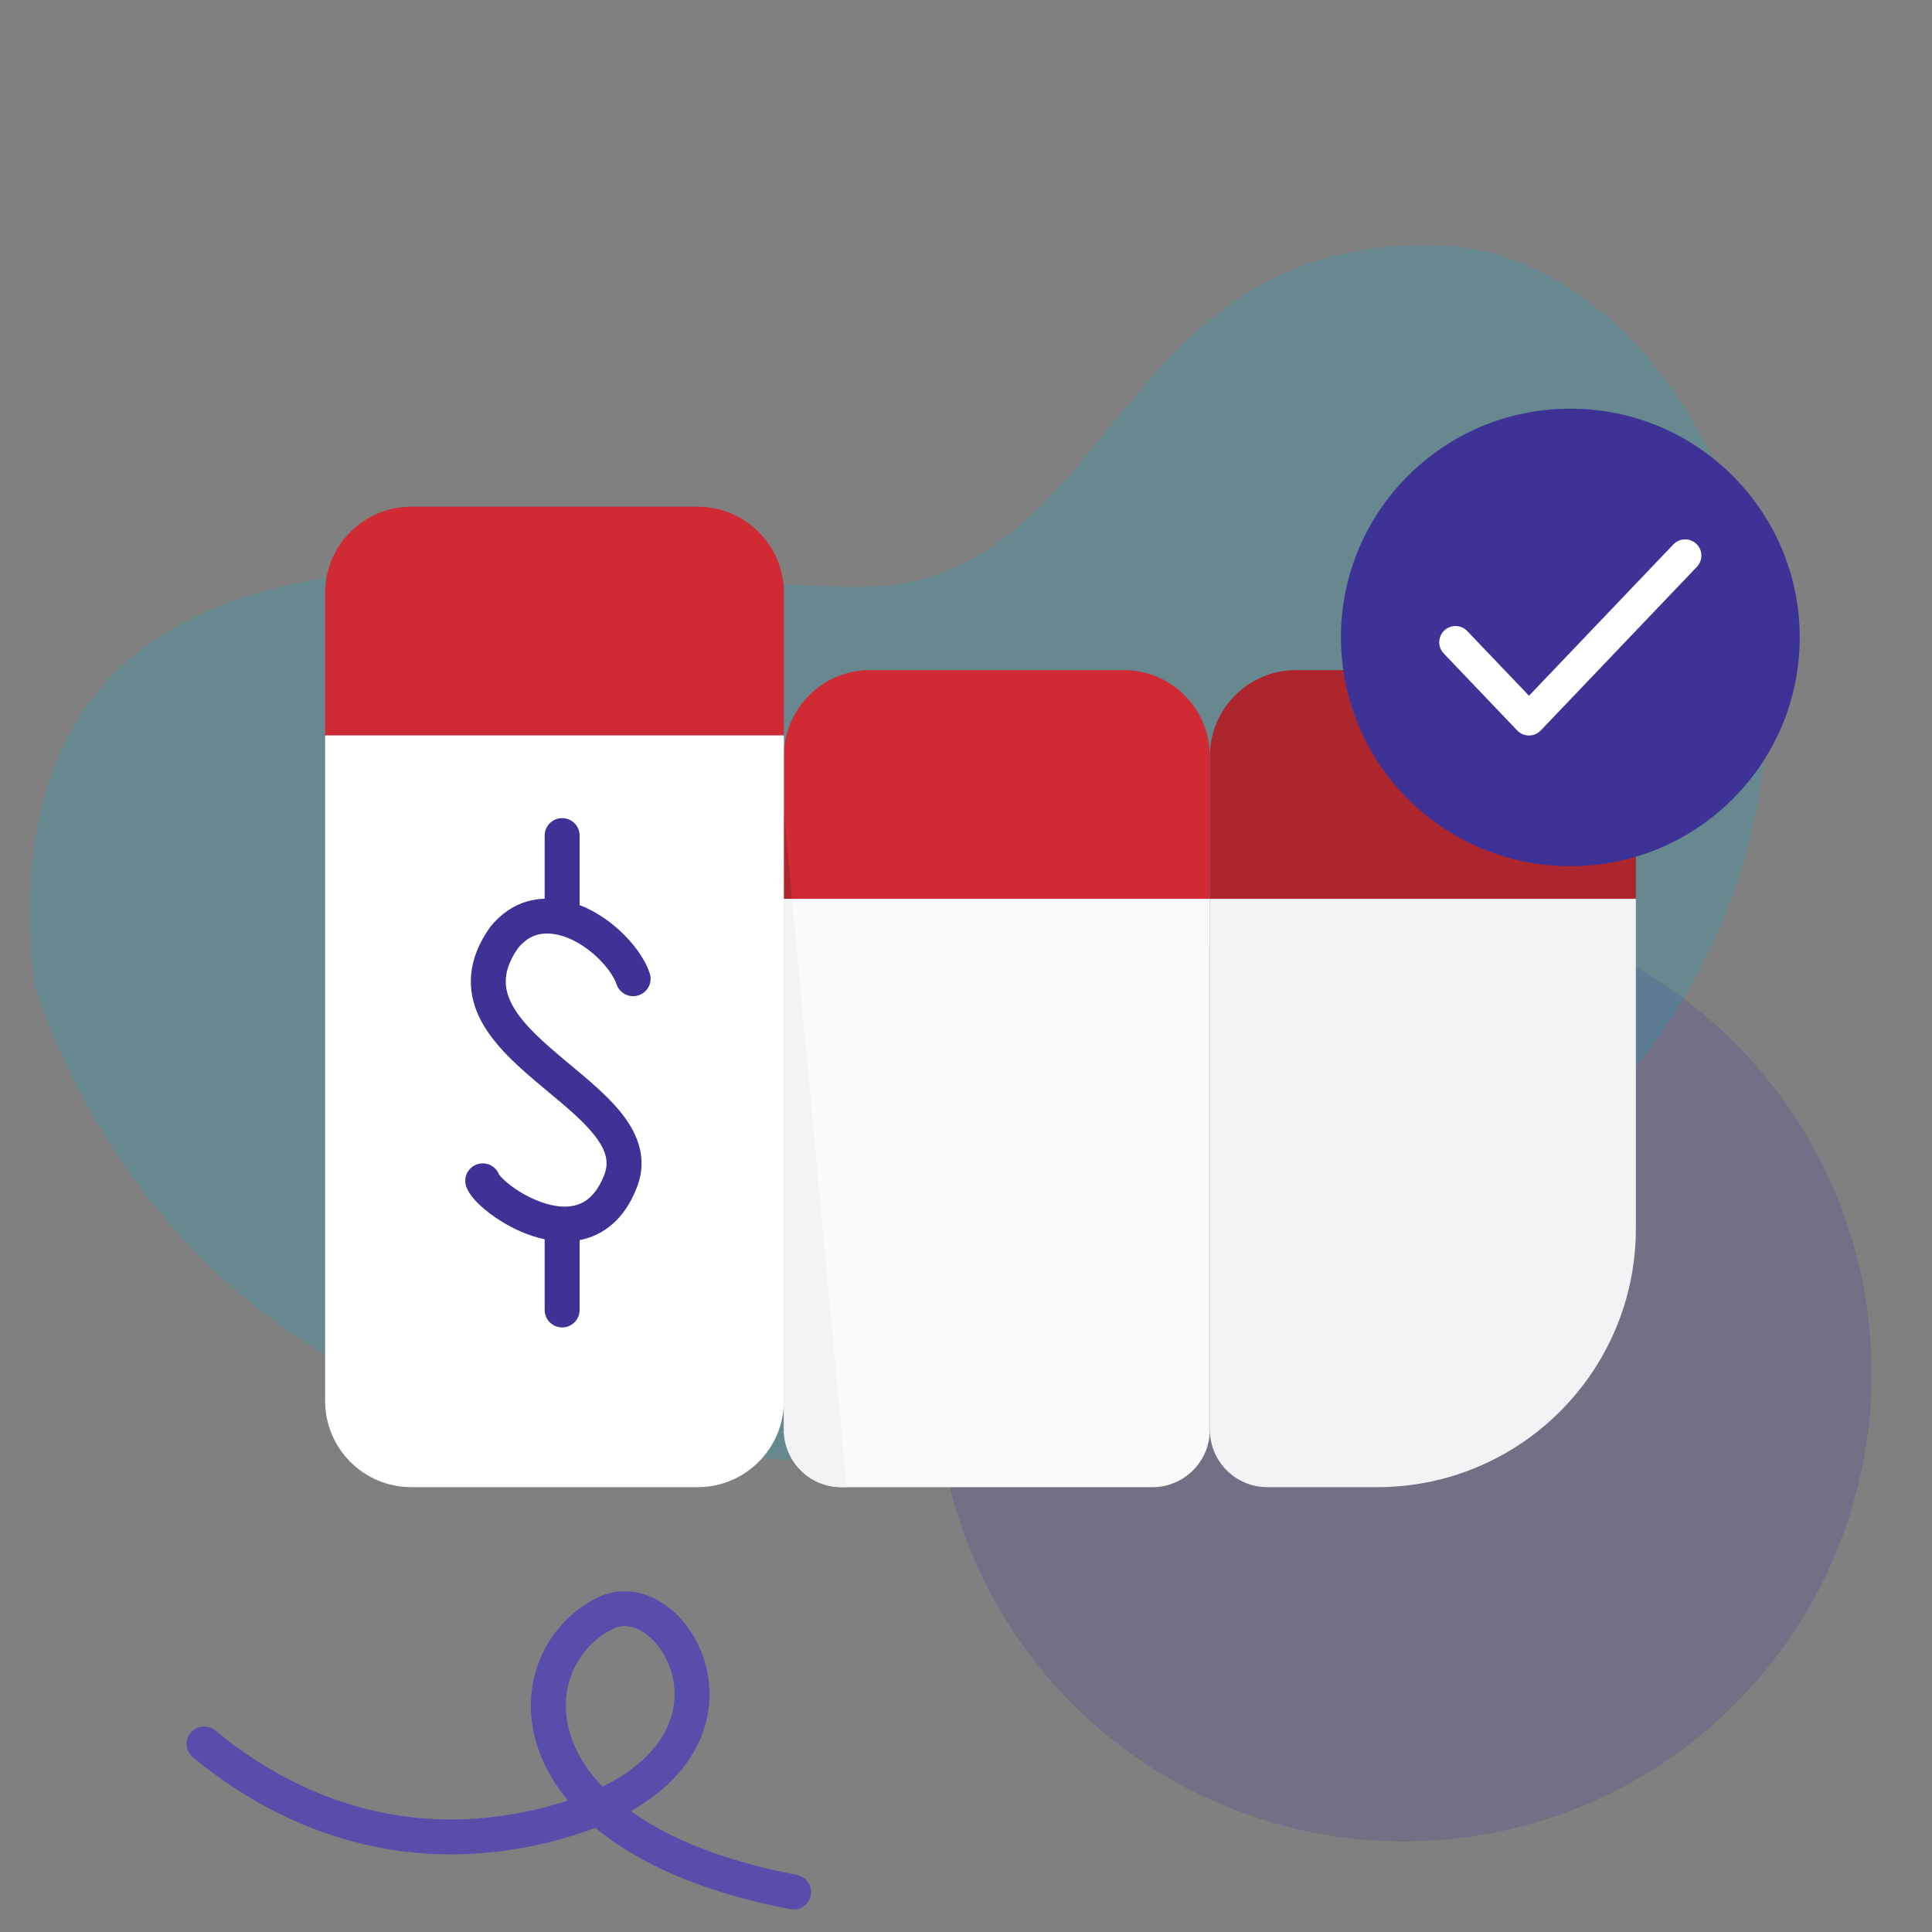 <svg width="64" height="64" viewBox="0 0 64 64" fill="none" xmlns="http://www.w3.org/2000/svg">
  <rect x="0" y="0" width="64" height="64" fill="#808080" stroke="none"/>
  <circle opacity="0.2" cx="46.5" cy="45.5" r="15.5" fill="#3D3397" />
  <path opacity="0.2"
    d="M1.144 32.641C2.341 36.323 5.207 41.549 10.806 44.903C31.898 52.373 41.679 46.95 51.287 38.417C64.705 26.5 57.069 8.531 47.804 8.138C41.869 7.886 39.214 11.141 36.7 14.223C34.509 16.909 32.425 19.464 28.368 19.447C26.971 19.441 25.269 19.304 23.405 19.154C13.642 18.369 -0.585 17.225 1.144 32.641Z"
    fill="#01ACC9" />
  <path fill-rule="evenodd" clip-rule="evenodd"
    d="M19.722 60.547C19.254 60.729 18.738 60.89 18.171 61.029C13.171 62.25 9.15 60.494 6.391 58.213C6.145 58.01 6.11 57.646 6.315 57.4C6.519 57.155 6.884 57.121 7.13 57.324C9.685 59.437 13.341 61.02 17.896 59.907C18.224 59.827 18.53 59.739 18.814 59.645C18.419 59.172 18.124 58.678 17.92 58.176C17.044 56.01 17.966 53.833 19.788 52.924C20.658 52.49 21.573 52.766 22.233 53.316C22.892 53.867 23.375 54.74 23.481 55.717C23.589 56.71 23.307 57.803 22.451 58.77C22.054 59.217 21.54 59.631 20.897 59.995C22.095 60.858 23.87 61.627 26.396 62.109C26.71 62.169 26.916 62.472 26.856 62.785C26.796 63.098 26.493 63.303 26.178 63.243C23.221 62.678 21.111 61.709 19.722 60.547ZM19.956 59.185C20.69 58.826 21.217 58.418 21.583 58.005C22.222 57.285 22.403 56.515 22.33 55.842C22.255 55.152 21.912 54.555 21.489 54.202C21.067 53.849 20.643 53.789 20.306 53.957C19.03 54.593 18.341 56.13 18.994 57.744C19.185 58.215 19.497 58.706 19.956 59.185Z"
    fill="#574DAA" />
  <path
    d="M25.967 25.054C25.967 23.477 27.245 22.198 28.822 22.198H37.223C38.8 22.198 40.078 23.477 40.078 25.054V29.777H25.967V25.054Z"
    fill="#D02B35" />
  <path
    d="M25.967 29.777H40.078V47.36C40.078 48.411 39.226 49.264 38.175 49.264H27.87C26.819 49.264 25.967 48.411 25.967 47.36V29.777Z"
    fill="#FAFAFA" />
  <path fill-rule="evenodd" clip-rule="evenodd" d="M25.967 26.839V29.776H26.239L25.967 26.839Z" fill="#AD262E" />
  <path fill-rule="evenodd" clip-rule="evenodd"
    d="M26.239 29.776L28.048 49.264H27.87C26.819 49.264 25.967 48.411 25.967 47.36V29.776H26.239Z"
    fill="#F2F3F4" />
  <path
    d="M40.078 25.054C40.078 23.477 41.356 22.198 42.934 22.198H51.334C52.911 22.198 54.19 23.477 54.19 25.054V29.777H40.078V25.054Z"
    fill="#AD262E" />
  <path
    d="M40.078 29.777H54.19V40.697C54.19 45.428 50.354 49.264 45.623 49.264H41.982C40.93 49.264 40.078 48.411 40.078 47.36V29.777Z"
    fill="#F2F3F4" />
  <path
    d="M10.77 19.641C10.77 18.064 12.048 16.785 13.625 16.785H23.111C24.688 16.785 25.967 18.064 25.967 19.641V24.363H10.77V19.641Z"
    fill="#D02B35" />
  <path
    d="M10.77 24.363H25.967V46.408C25.967 47.985 24.688 49.264 23.111 49.264H13.625C12.048 49.264 10.77 47.985 10.77 46.408V24.363Z"
    fill="white" />
  <path fill-rule="evenodd" clip-rule="evenodd"
    d="M18.622 27.101C18.942 27.101 19.201 27.359 19.201 27.678V29.982C19.697 30.173 20.146 30.478 20.51 30.808C20.975 31.231 21.362 31.753 21.523 32.242C21.623 32.544 21.458 32.871 21.154 32.971C20.851 33.07 20.523 32.906 20.423 32.603C20.345 32.366 20.106 32.004 19.73 31.662C19.36 31.326 18.919 31.065 18.494 30.969C18.232 30.91 17.995 30.908 17.784 30.97C17.583 31.028 17.368 31.154 17.155 31.414C16.895 31.791 16.786 32.11 16.76 32.381C16.734 32.654 16.789 32.919 16.918 33.19C17.19 33.763 17.761 34.317 18.476 34.924C18.607 35.036 18.744 35.15 18.883 35.266C19.457 35.743 20.073 36.255 20.514 36.785C21.081 37.465 21.486 38.323 21.102 39.322C20.855 39.965 20.496 40.437 20.04 40.739C19.772 40.917 19.488 41.024 19.201 41.08V43.395C19.201 43.714 18.942 43.973 18.622 43.973C18.303 43.973 18.043 43.714 18.043 43.395V41.053C17.506 40.939 17.003 40.704 16.603 40.456C16.331 40.287 16.089 40.102 15.898 39.923C15.728 39.762 15.536 39.55 15.449 39.318C15.337 39.02 15.488 38.687 15.788 38.575C16.087 38.463 16.421 38.614 16.533 38.913C16.529 38.903 16.529 38.903 16.537 38.913C16.551 38.932 16.595 38.99 16.693 39.083C16.82 39.203 17 39.342 17.214 39.475C17.653 39.746 18.174 39.952 18.643 39.97C18.931 39.98 19.184 39.92 19.399 39.777C19.615 39.634 19.841 39.377 20.021 38.909C20.187 38.476 20.071 38.06 19.624 37.523C19.257 37.083 18.75 36.66 18.186 36.19C18.036 36.065 17.881 35.937 17.725 35.803C17.022 35.206 16.263 34.509 15.871 33.684C15.669 33.257 15.559 32.785 15.608 32.272C15.656 31.762 15.858 31.251 16.216 30.738C16.223 30.726 16.232 30.716 16.24 30.705C16.593 30.268 17.008 29.993 17.46 29.861C17.656 29.804 17.852 29.776 18.043 29.77V27.678C18.043 27.359 18.303 27.101 18.622 27.101Z"
    fill="#3D3397" />
  <ellipse cx="52.019" cy="21.116" rx="7.599" ry="7.578" fill="#3D3397" />
  <path fill-rule="evenodd" clip-rule="evenodd"
    d="M56.194 18.016C56.409 18.221 56.417 18.561 56.212 18.776L51.04 24.197C50.938 24.303 50.797 24.364 50.65 24.364C50.502 24.364 50.361 24.303 50.259 24.197L47.825 21.646C47.62 21.431 47.629 21.091 47.844 20.886C48.059 20.681 48.4 20.69 48.605 20.905L50.65 23.047L55.432 18.035C55.637 17.82 55.978 17.811 56.194 18.016Z"
    fill="white" />
</svg>